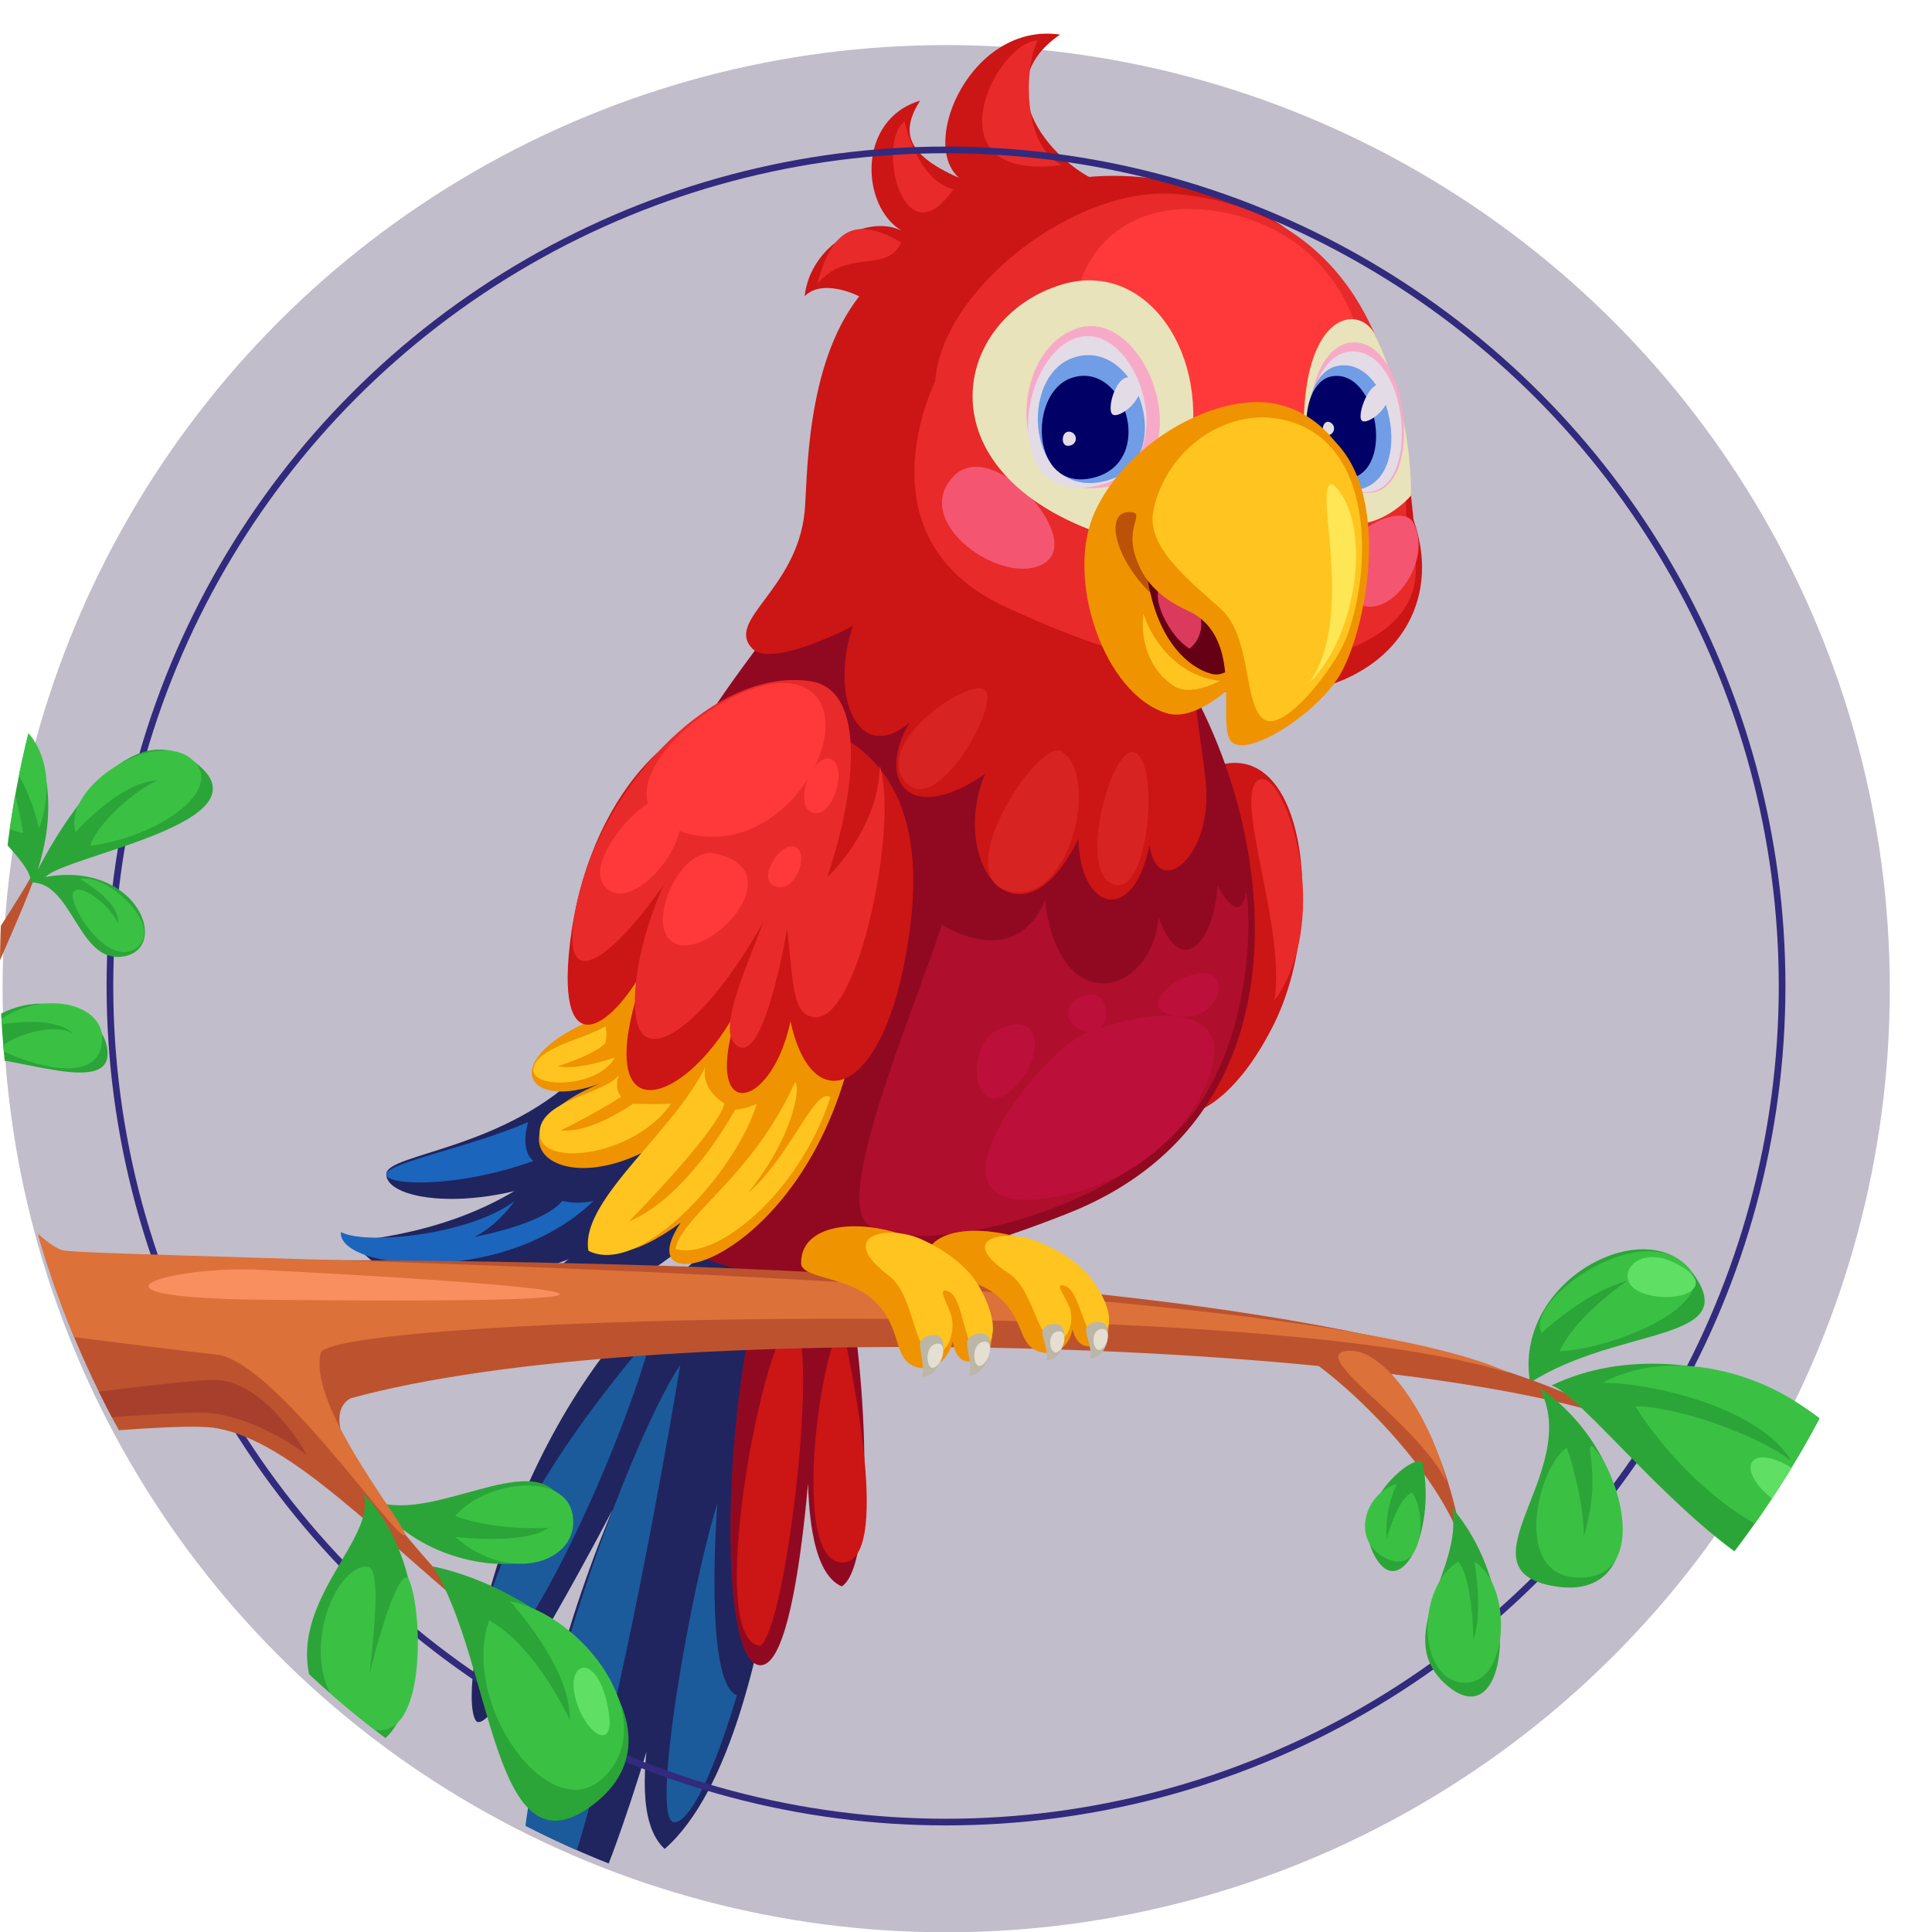<svg xmlns="http://www.w3.org/2000/svg" xmlns:xlink="http://www.w3.org/1999/xlink" width="290" height="290.044" viewBox="0 0 290 290.044">
  <defs>
    <clipPath id="clip-path">
      <circle id="Ellipse_72" data-name="Ellipse 72" cx="145" cy="145" r="145" transform="translate(72 226)" fill="#fff"/>
    </clipPath>
  </defs>
  <g id="bird" transform="translate(-72 -226)">
    <g id="Group_627" data-name="Group 627" transform="translate(72.387 232.764)" opacity="0.34">
      <circle id="Ellipse_57" data-name="Ellipse 57" cx="141.64" cy="141.64" r="141.64" transform="translate(0 0)" fill="#493d65"/>
    </g>
    <g id="Mask_Group_6" data-name="Mask Group 6" clip-path="url(#clip-path)">
      <g id="Group_621" data-name="Group 621" transform="translate(-7.102 29.824)">
        <g id="Group_617" data-name="Group 617" transform="translate(130.268 201.224)">
          <g id="Group_616" data-name="Group 616" transform="translate(0 0)">
            <path id="Path_945" data-name="Path 945" d="M2259.059,1222.6c14.8-6.626,18.007,22.151,9.96,38.278-9.854,19.75-23.628,17.266-23.01-.509" transform="translate(-2128.983 -1112.162)" fill="#cc1515"/>
            <path id="Path_946" data-name="Path 946" d="M1370.6,1802.614c-26.292,21.151-34.721,62.5-31.786,67.9s34.536-58.768,34.536-58.768c-25.092,40.778-30.164,82.909-27.026,100.21,13.9-4.349,29.7-83.546,34.651-97.72-16.573,49.369-20.16,69.676-13.747,75.643,19.621-17.194,20.686-87.209,20.686-102.317" transform="translate(-1318.624 -1617.394)" fill="#20255f"/>
            <path id="Path_947" data-name="Path 947" d="M1707.609,1879.029c-8.244,16.735-9.97,64.178-2.978,64.921s8.511-46.539,8.511-46.539-4.588,31.117,3.859,34.712c5.461-3.595,3.538-37.018-.287-50.858" transform="translate(-1641.806 -1699.046)" fill="#910921"/>
            <path id="Path_948" data-name="Path 948" d="M1550.869,942.4c-3.687,10.833-31,31.756-31.692,73.672-.609,37.128,29.044,40.155,70.075,23.913s29.531-66.852,12.841-87.314" transform="translate(-1480.131 -862.896)" fill="#910921"/>
            <path id="Path_949" data-name="Path 949" d="M1893.244,1398.372c-3.693,11.6-15.755,39.539-11.458,44.662s31.8.929,46.282-13.082c11.09-10.725,11.886-30.509,10.864-36.516-1.021,5.756-4.325-1-4.325-1-.342,8.26-5.452,14.525-8.853,4.759-.728,11.51-14.852,16.015-17.028-2.507C1904.181,1405.649,1893.244,1398.372,1893.244,1398.372Z" transform="translate(-1803.034 -1264.65)" fill="#af0e2d"/>
            <g id="Group_610" data-name="Group 610" transform="translate(0 97.021)">
              <path id="Path_950" data-name="Path 950" d="M1251.094,1651.3c-14.961,9.1-32.287,7.35-32.287,2.818,0-3.132,18.1-3.651,29.842-15.91,4.68-4.025,11,2.238,7.923,8.075S1251.094,1651.3,1251.094,1651.3Z" transform="translate(-1211.99 -1579.94)" fill="#20255f"/>
              <path id="Path_951" data-name="Path 951" d="M1439.407,1761.469c-7.826,17.625-19.316,19.137-17.729,23.168s25.068-4.028,32.895-21.653" transform="translate(-1392.966 -1691.118)" fill="#20255f"/>
              <path id="Path_952" data-name="Path 952" d="M1225.834,1692.615c-10.239,17.075-44.376,24.815-51.838,12.3,10.331-1.287,26.4-4.621,37.308-19.754C1219,1677.571,1228.314,1688.48,1225.834,1692.615Z" transform="translate(-1171.986 -1620.658)" fill="#20255f"/>
              <path id="Path_953" data-name="Path 953" d="M1471.521,1412.47c-5.037,37.463-36,45.509-26.782,31.9-15.342,11.151-14.693-2.032-4.567-11.116-15.093,8.156-24.78-2.72-7.536-9.768-11.355,4.141-15.133-3.432-1.656-9.346,8.228-9.264,12-21.331,29.359-20.259S1471.521,1412.47,1471.521,1412.47Z" transform="translate(-1393.73 -1362.904)" fill="#ef9300"/>
              <path id="Path_954" data-name="Path 954" d="M1503.58,1149.2c-14.074-2.675-28.2,12.907-30.663,34.884-2.085,18.592,6.824,12.416,12.013,1.845-10.708,28.2,5.924,22.66,13.752,6.547-6.849,18.633,4.4,17.122,7.37,3.021,3.391,15.612,14.97,10.772,18.02-14.6C1526.8,1158.185,1515.436,1151.458,1503.58,1149.2Z" transform="translate(-1438.564 -1144.266)" fill="#cc1515"/>
              <path id="Path_955" data-name="Path 955" d="M1514.939,1105.857c-14.3-2.294-30.772,15.267-34.817,31.841-3.9,15.982,3.946,11.185,12.711-1.33-4.517,10.011-5.548,20.569-2.937,22.668,2.937,2.36,10.455-3.771,17.923-17.162-2.875,7.687-7.471,17.4-3.578,18.9s7.1-17.771,7.1-17.771c.972,8.509.766,12.9,4.08,13.264,6.729.752,12.648-29.043,9.833-37.685-.2,9.677-7.912,16.686-7.912,16.686C1521.648,1122.685,1523.376,1107.21,1514.939,1105.857Z" transform="translate(-1444.355 -1105.654)" fill="#e82a2a"/>
              <path id="Path_956" data-name="Path 956" d="M1605.131,1110.1c-10.009-2.112-32.675,17.426-16.452,22.3S1616.925,1112.59,1605.131,1110.1Z" transform="translate(-1537.113 -1109.484)" fill="#ff3939"/>
              <path id="Path_957" data-name="Path 957" d="M1613.642,1347.867c-5.568-1.13-11.021,12.347-5.348,13.682S1625.151,1350.2,1613.642,1347.867Z" transform="translate(-1557.554 -1321.824)" fill="#ff3939"/>
              <path id="Path_958" data-name="Path 958" d="M1526.533,1272.575c-3.565.794-12.156,11.108-6.969,13.809s15.3-12.1,7.812-13.809" transform="translate(-1479.035 -1254.669)" fill="#ff3939"/>
              <path id="Path_959" data-name="Path 959" d="M1807.442,1215.608c-2.729-.905-5.731,7.113-2.652,8.062S1810.17,1216.513,1807.442,1215.608Z" transform="translate(-1733.952 -1203.75)" fill="#ff3939"/>
              <path id="Path_960" data-name="Path 960" d="M1756.4,1338.423c-2,.15-5.223,5.408-1.99,6.074S1759.534,1338.191,1756.4,1338.423Z" transform="translate(-1688.911 -1313.448)" fill="#ff3939"/>
              <path id="Path_961" data-name="Path 961" d="M1646.292,1670.708c-4.718,14.516-17.239,24.652-23.317,22.775,1.459-5.507,11.548-10.762,17.992-25.029.972.627-.392,8.493-7.074,16.644C1640.237,1679.718,1643.958,1669.082,1646.292,1670.708Z" transform="translate(-1572.802 -1608.082)" fill="#ffc41f"/>
              <path id="Path_962" data-name="Path 962" d="M1526.219,1652.58c-3.248,10.473-17.494,26.025-25.291,22.092-1.333-7.493,12.57-17.552,17.555-27.6-.73,3.467,2.872,5.508,2.872,5.508-1.216,4.419-14.344,17.685-14.344,17.685,9-3.754,15.925-16.769,15.925-16.769A8.945,8.945,0,0,0,1526.219,1652.58Z" transform="translate(-1463.768 -1588.993)" fill="#ffc41f"/>
              <path id="Path_963" data-name="Path 963" d="M1453.035,1662.612c-5.393,7.865-19.537,9.719-19.737,4.567s9.788-5.955,11.905-8.869c-.8,2.214.365,3.265.365,3.265a94.567,94.567,0,0,1-9.067,5.04c4.5.543,10.82-4,10.82-4C1450,1662.777,1453.035,1662.612,1453.035,1662.612Z" transform="translate(-1403.47 -1599.025)" fill="#ffc41f"/>
              <path id="Path_964" data-name="Path 964" d="M1436.844,1594.974c-2.637,4.712-12.912,4.712-12.209,1.583s7.342-4.253,10.769-6.256a4.722,4.722,0,0,1,0,2.5c-1.558,1.752-7.149,3.5-7.149,3.5C1431.415,1596.933,1436.844,1594.974,1436.844,1594.974Z" transform="translate(-1395.708 -1538.312)" fill="#ffc41f"/>
              <path id="Path_965" data-name="Path 965" d="M1240.108,1724.109c-8.513,3.75-21.154,6.081-21.316,7.835s10.764,2.114,22.076-1.987C1238.728,1728.192,1240.108,1724.109,1240.108,1724.109Z" transform="translate(-1211.975 -1657.766)" fill="#1b65bc"/>
              <path id="Path_966" data-name="Path 966" d="M1181.363,1834.515c-6.645,5.087-22.31,6.7-26.095,4.677-.543,5.648,24.312,8.423,37.927-4.677a10.393,10.393,0,0,1-4.7,0c-2.917,3.586-13.266,5.419-13.266,5.419C1178.608,1838.434,1181.363,1834.515,1181.363,1834.515Z" transform="translate(-1155.259 -1756.328)" fill="#1b65bc"/>
            </g>
            <path id="Path_967" data-name="Path 967" d="M1431.365,1973.631c-5.256,3.654-9.956,6.45-8.659,7.62s9.552-1.38,15.55-6.265C1433.556,1976.941,1431.365,1973.631,1431.365,1973.631Z" transform="translate(-1393.822 -1783.5)" fill="#1b65bc"/>
            <path id="Path_968" data-name="Path 968" d="M1718.291,2006.029c-3.491-6.434-14.594,47.35-5.425,47.881C1716.555,2051.44,1721.355,2011.675,1718.291,2006.029Z" transform="translate(-1649.884 -1811.946)" fill="#cc1515"/>
            <path id="Path_969" data-name="Path 969" d="M1820.837,2012.066c-2.813.522-8.21,35.228,0,35.228S1820.837,2012.066,1820.837,2012.066Z" transform="translate(-1745.548 -1817.812)" fill="#cc1515"/>
            <path id="Path_970" data-name="Path 970" d="M1370.106,2020.052c-10.915,13.015-26.239,32.779-26.557,52.305C1351.877,2068.02,1366.286,2035.053,1370.106,2020.052Z" transform="translate(-1323.35 -1824.941)" fill="#1b5b9b"/>
            <path id="Path_971" data-name="Path 971" d="M1432.2,2064.346c-9.114,13.3-31.32,77.306-21.183,86.207C1419.934,2139.431,1432.2,2064.346,1432.2,2064.346Z" transform="translate(-1381.262 -1864.484)" fill="#1b5b9b"/>
            <path id="Path_972" data-name="Path 972" d="M1618.665,2258.162c-3.724,11.456-10.394,48.373-6.375,47.832s9.3-19.062,9.3-19.062C1616.554,2284.928,1618.665,2258.162,1618.665,2258.162Z" transform="translate(-1562.151 -2037.509)" fill="#1b5b9b"/>
            <path id="Path_973" data-name="Path 973" d="M2072.962,1577.749c-7.01,2.464-26.756,27.6-6.814,25.064S2093.212,1583.5,2091.6,1579,2082.93,1574.244,2072.962,1577.749Z" transform="translate(-1960.694 -1427.938)" fill="#bc0f39"/>
            <path id="Path_974" data-name="Path 974" d="M2048,1588.127c-4.838,2.372-3.767,13.407,1.589,9.467S2055.656,1584.374,2048,1588.127Z" transform="translate(-1949.471 -1438.568)" fill="#bc0f39"/>
            <path id="Path_975" data-name="Path 975" d="M2304.876,1515.672c-4.856.75-9.413,6.006-2.879,6.507S2309.731,1514.922,2304.876,1515.672Z" transform="translate(-2176.084 -1374.622)" fill="#bc0f39"/>
            <path id="Path_976" data-name="Path 976" d="M2175.634,1545.437c-3.891,1.015-3.161,5.269.487,5.52S2179.523,1544.422,2175.634,1545.437Z" transform="translate(-2063.853 -1401.147)" fill="#bc0f39"/>
            <g id="Group_615" data-name="Group 615" transform="translate(60.826)">
              <path id="Path_977" data-name="Path 977" d="M1850.056,224.022c-6.8-1.493-19.765-14.293-7.545-22.656-13.253-1.925-21.239,16.323-15.156,21.506-8.478-3.674-8.555-7.327-5.854-11.587-9.509,2.841-8.939,15.853-2.767,19.519-5.094-2.521-13.668,1.992-14.568,9.837,2.794-2.8,8.2.023,8.2.023-6.708,9.741-7.531,22.473-4.361,29.621" transform="translate(-1795.381 -201.224)" fill="#cc1515"/>
              <path id="Path_978" data-name="Path 978" d="M1792.83,617.816c-6.247,4.63-1.363,18.791-1.458,26.414-.119,9.6-7.471,14.923-8.535,6.951-2.326,11.994-10.4,10.185-10.678-.864-8.574,17.495-19.595,3.992-14.034-9.724-14.254,9.692-17.8-3.222-6.984-12.845-10,15.086-17.052,3.432-12.852-9.37,0,0-12.13,6.375-15.059,3.39-4.169-4.247,6.629-8.778,7.832-20.513.453-4.431,0-22.025,8.2-32.37" transform="translate(-1722.279 -529.444)" fill="#cc1515"/>
              <path id="Path_979" data-name="Path 979" d="M1879.169,445.2c-5.495-25.528,17.215-51.483,49.1-43.545,31.055,7.731,32.26,38.934,33.526,50.19,5.639,16.08-8.037,29.544-29.894,25.513C1911.641,473.615,1884.719,471,1879.169,445.2Z" transform="translate(-1861.606 -378.854)" fill="#cc1515"/>
              <path id="Path_980" data-name="Path 980" d="M1997.25,424.956c-15.275-1.443-35.389,14.335-36.346,28.055-1.976,4.159-9.778,24.479,10.473,33.876,21.215,9.846,36.384,12.445,51.673,6.31,13.5-5.414,9.865-14.569,8.549-20C2031.768,440.961,2017.243,426.846,1997.25,424.956Z" transform="translate(-1932.512 -400.873)" fill="#e82a2a"/>
              <path id="Path_981" data-name="Path 981" d="M2565.3,876.919c-1.953-3.808-14.214,2.919-10.082,10.136S2568.779,883.716,2565.3,876.919Z" transform="translate(-2465.111 -803.452)" fill="#f45671"/>
              <path id="Path_982" data-name="Path 982" d="M1998.135,808.828c5.851-6.093,19.7,9.293,13.626,13.057S1991.5,815.745,1998.135,808.828Z" transform="translate(-1966.999 -742.39)" fill="#f45671"/>
              <path id="Path_983" data-name="Path 983" d="M2201.914,446.729c-25.258-2.958-28.857,32.19,1.3,38.669S2231.51,450.2,2201.914,446.729Z" transform="translate(-2132.483 -420.236)" fill="#ff3939"/>
              <path id="Path_984" data-name="Path 984" d="M2060.9,210.8c-6.493.246-16.574,21.414,3.613,18.7C2058.438,226.46,2058.951,214.525,2060.9,210.8Z" transform="translate(-2017.134 -209.776)" fill="#e82a2a"/>
              <path id="Path_985" data-name="Path 985" d="M1929.427,323.9c-4.332,3.326-.137,21.094,7.321,10.2C1931.215,332.666,1929.427,323.9,1929.427,323.9Z" transform="translate(-1905.645 -310.744)" fill="#e82a2a"/>
              <path id="Path_986" data-name="Path 986" d="M2071.749,1204.4c-3.494-1.979-17.1,18.907-7.788,21.023S2077.57,1207.708,2071.749,1204.4Z" transform="translate(-2024.449 -1096.67)" fill="#d82323"/>
              <path id="Path_987" data-name="Path 987" d="M2219.507,1206.455c-3.616-1.7-9.313,19.823-2.464,19.881C2221.585,1226.374,2223.116,1208.162,2219.507,1206.455Z" transform="translate(-2161.103 -1098.536)" fill="#d82323"/>
              <path id="Path_988" data-name="Path 988" d="M1834.278,476.631c-6.126-3.549-10.195-2.994-12.64,6.282C1826.043,477.463,1832.11,481.373,1834.278,476.631Z" transform="translate(-1810.979 -445.282)" fill="#e82a2a"/>
              <path id="Path_989" data-name="Path 989" d="M1948.3,1117.37c-2.751-1.516-16.731,8.247-11.853,13.883S1951.045,1118.889,1948.3,1117.37Z" transform="translate(-1912.558 -1018.951)" fill="#d82323"/>
              <g id="Group_614" data-name="Group 614" transform="translate(33.995 37.035)">
                <path id="Path_990" data-name="Path 990" d="M2513.134,603.024c-2.538-4.742-11.643-3.234-10.572,17.522,2.7,16.564,12.8,10.4,16.031,6.714A56.908,56.908,0,0,0,2513.134,603.024Z" transform="translate(-2452.775 -594.964)" fill="#e8e3ba"/>
                <path id="Path_991" data-name="Path 991" d="M2071.568,573.174c3.562-15.357-6.125-29.934-18.984-26.082-17.064,5.113-21.884,30.129,10.039,38.694" transform="translate(-2039.181 -546.467)" fill="#e8e3ba"/>
                <g id="Group_611" data-name="Group 611" transform="translate(8.084 6.865)">
                  <path id="Path_992" data-name="Path 992" d="M2122.206,610.79c-10.43,3.368-10.833,24.587,2.583,24C2142.2,634.007,2133.2,607.236,2122.206,610.79Z" transform="translate(-2114.536 -610.465)" fill="#f7aac8"/>
                  <path id="Path_993" data-name="Path 993" d="M2123.357,625c-7.981,3.531-10.412,23.262,2.037,22.2C2141.548,645.789,2133.23,620.635,2123.357,625Z" transform="translate(-2116.48 -622.984)" fill="#e3dbe6"/>
                  <path id="Path_994" data-name="Path 994" d="M2135.724,651.527c-8.163,2.88-6.845,20.678,4.27,18.62C2151.971,667.923,2145.727,648.012,2135.724,651.527Z" transform="translate(-2128.768 -646.752)" fill="#709de5"/>
                  <path id="Path_995" data-name="Path 995" d="M2140.409,680.382c-6.557,2.3-6.063,17.355,3.419,14.938S2148.434,677.562,2140.409,680.382Z" transform="translate(-2133.71 -672.574)" fill="#006"/>
                  <path id="Path_996" data-name="Path 996" d="M2236.063,682.647c-2.481-2.34-4.46,3.984-3.538,5S2238.354,684.788,2236.063,682.647Z" transform="translate(-2219.662 -674.444)" fill="#e3dbe6"/>
                  <path id="Path_997" data-name="Path 997" d="M2166.2,758.208c-1.083.12-1.144,2.477.3,2.073A1.048,1.048,0,0,0,2166.2,758.208Z" transform="translate(-2159.945 -742.354)" fill="#e3dbe6"/>
                </g>
                <g id="Group_612" data-name="Group 612" transform="translate(50.095 9.304)">
                  <path id="Path_998" data-name="Path 998" d="M2519.208,633.358c7.662,1.985,9.24,24.358-.315,22.314C2507.256,653.188,2510.628,631.137,2519.208,633.358Z" transform="translate(-2510.844 -633.202)" fill="#f7aac8"/>
                  <path id="Path_999" data-name="Path 999" d="M2518.642,645.968c7.836,1.9,8.891,22.85-.365,20.877C2507,664.438,2510.3,643.944,2518.642,645.968Z" transform="translate(-2510.517 -644.473)" fill="#e3dbe6"/>
                  <path id="Path_1000" data-name="Path 1000" d="M2512.09,665.388c-6.821,1.142-6.216,18.936,2.024,18.687C2523.872,683.8,2520.435,664,2512.09,665.388Z" transform="translate(-2507.278 -661.873)" fill="#709de5"/>
                  <path id="Path_1001" data-name="Path 1001" d="M2510.041,680.2c-5.653.936-5.15,15.7,1.687,15.5C2519.821,695.455,2516.964,679.046,2510.041,680.2Z" transform="translate(-2506.165 -675.104)" fill="#006"/>
                  <path id="Path_1002" data-name="Path 1002" d="M2585.8,692.62c-1.927-2.337-4.342,3.718-3.635,4.823S2587.654,694.884,2585.8,692.62Z" transform="translate(-2573.898 -685.771)" fill="#e3dbe6"/>
                  <path id="Path_1003" data-name="Path 1003" d="M2529.99,744.354c-.935-.037-1.17,2.19.087,2.01A1.017,1.017,0,0,0,2529.99,744.354Z" transform="translate(-2526.738 -732.43)" fill="#e3dbe6"/>
                </g>
                <g id="Group_613" data-name="Group 613" transform="translate(16.782 18.268)">
                  <path id="Path_1004" data-name="Path 1004" d="M2221.888,755.154s-8.089,10.117-13.957,8.3c-9.43-2.913-15.277-20.318-10.748-30.193,4.935-10.76,18.561-18.03,27.184-16.229,15.7,3.276,19.883,30.779,1.944,46.439C2223.984,761,2221.888,755.154,2221.888,755.154Z" transform="translate(-2195.621 -716.76)" fill="#ef9300"/>
                  <path id="Path_1005" data-name="Path 1005" d="M2277.429,1012.794c-.535,4.928,1.482,8.912,4.633,10.882,2.6,1.627,6.887-.805,6.887-.805C2284.586,1022.536,2279.573,1019.089,2277.429,1012.794Z" transform="translate(-2268.577 -981.038)" fill="#ffc41f"/>
                  <path id="Path_1006" data-name="Path 1006" d="M2241.579,870.667c-3.774-.414-3.019,5.46,1.586,10.817s13,5.154,20.588,12.627c-3.429-6.68-16.275-7.773-20.114-13.775C2239.347,873.616,2243.924,870.933,2241.579,870.667Z" transform="translate(-2234.497 -854.138)" fill="#bc5108"/>
                  <path id="Path_1007" data-name="Path 1007" d="M2284.3,965.1c1.5,9.4,6.313,13.356,9.655,14.176,3.005.735,5.478-4.085,5.478-4.085C2296.625,971.763,2284.3,965.1,2284.3,965.1Z" transform="translate(-2274.789 -938.462)" fill="#660014"/>
                  <path id="Path_1008" data-name="Path 1008" d="M2300.188,970.62c3.225.156,6.874,6.464,2.859,9.765C2299.258,978.033,2296.12,970.08,2300.188,970.62Z" transform="translate(-2287.267 -943.365)" fill="#db3a5d"/>
                  <path id="Path_1009" data-name="Path 1009" d="M2266.24,748.433c-2.684,5.135-2.33,12.429,6.61,16.477s4.131,17.409,6.634,19.737,13.065-4.391,16.408-10.407c4.147-7.464,8.074-29.41-3.184-36.525S2268.752,743.627,2266.24,748.433Z" transform="translate(-2257.356 -733.609)" fill="#ef9300"/>
                </g>
                <path id="Path_1010" data-name="Path 1010" d="M2311.561,738.837c-9.146-2.753-18.791,4.182-20.554,13.58-1.064,5.661,6.538,11.141,10.362,14.772,4.468,4.241,3.176,14.514,6.346,16.416,3.027,1.819,10.312-7.567,12.1-11.833C2323.553,762.824,2324.908,742.858,2311.561,738.837Z" transform="translate(-2263.902 -717.657)" fill="#ffc41f"/>
                <path id="Path_1011" data-name="Path 1011" d="M2512.3,831.675c5.955,5.405,3.917,22.709-3.748,29.988C2516.092,851.677,2508.92,830.835,2512.3,831.675Z" transform="translate(-2458.201 -801.058)" fill="#ffe655"/>
              </g>
            </g>
            <path id="Path_1012" data-name="Path 1012" d="M2430.354,1244.387c3.748-1.93,11.508,20.44,2.337,33.144C2434.462,1266.5,2426.326,1246.461,2430.354,1244.387Z" transform="translate(-2292.559 -1132.379)" fill="#e82a2a"/>
          </g>
        </g>
        <g id="Ellipse_73" data-name="Ellipse 73" transform="translate(95.102 218.176)" fill="none" stroke="#322a7d" stroke-width="1">
          <circle cx="126" cy="126" r="126" stroke="none"/>
          <circle cx="126" cy="126" r="125.5" fill="none"/>
        </g>
        <g id="Group_618" data-name="Group 618" transform="translate(7.102 302.607)">
          <path id="Path_1013" data-name="Path 1013" d="M2817.365,1922.289c-2.581-15.346,17.426-25.694,24.262-16.661C2849.722,1916.319,2830.73,1913.7,2817.365,1922.289Z" transform="translate(-2515.697 -1821.167)" fill="#2ba537"/>
          <path id="Path_1014" data-name="Path 1014" d="M611.673,1567.573c7.49-14,22.887-9.553,23.292-1.768S614.75,1563.395,611.673,1567.573Z" transform="translate(-546.819 -1514.273)" fill="#2ba537"/>
          <path id="Path_1015" data-name="Path 1015" d="M7.1,1406.175c11.345,0,57.291,2.173,60.355,1.086s.492-10.889-1.534-17.98,16.208-30.033,19.449-37.958c-3.646,12.513-15.555,30.866-11.1,40.46s9.074,17.1,15.151,19.6,178.817-5.731,232.7,24.528c-34.843-11.87-145.542-15.5-190.458-3.1-8.913,5.422,21.936,35.224,21.936,35.224-18.234-15.015-30.587-28.666-41.931-30.75S7.1,1448.219,7.1,1448.219" transform="translate(-7.102 -1329.332)" fill="#bc532e"/>
          <path id="Path_1016" data-name="Path 1016" d="M2457.6,2016.39c13.558,2.543,19.878,21.177,21.5,32.3-3.241-10.845-18.554-26.932-29.536-31.958" transform="translate(-2187.552 -1923.055)" fill="#bc532e"/>
          <path id="Path_1017" data-name="Path 1017" d="M2849.163,2065.621c21.731-10.6,56.012,6.282,46.2,25.134S2855.325,2067.2,2849.163,2065.621Z" transform="translate(-2544.287 -1964.078)" fill="#2ba537"/>
          <path id="Path_1018" data-name="Path 1018" d="M1116.429,2244.443c2.332,7.892-15.878,18.9-4.992,34.031S1131.218,2259.9,1116.429,2244.443Z" transform="translate(-989.849 -2126.644)" fill="#2ba537"/>
          <path id="Path_1019" data-name="Path 1019" d="M2802.866,2096.092c14.473,9.666,17.458,32.235,2.368,29.8S2809.6,2108.456,2802.866,2096.092Z" transform="translate(-2499.809 -1994.207)" fill="#2ba537"/>
          <path id="Path_1020" data-name="Path 1020" d="M610.877,1172.361c1.376-3.636-19.279-17.5-11.309-24.162s17.986,5.233,12.462,22.26c4.2-8,13.893-23.438,23.6-16.157,11.953,8.962-19.549,14.009-22.42,17.224,14.012-2.527,18.956,11.125,11.379,11.968C618.03,1184.224,617.188,1172.038,610.877,1172.361Z" transform="translate(-534.374 -1146.319)" fill="#2ba537"/>
          <path id="Path_1021" data-name="Path 1021" d="M327.207,1589.212c-2.412-9.437-23.061-22.4-28.37-12.083C291.951,1590.511,324.383,1585.441,327.207,1589.212Z" transform="translate(-266.687 -1527.523)" fill="#2ba537"/>
          <path id="Path_1022" data-name="Path 1022" d="M1284.017,2345.973c19.184,4.071,39.184,24.314,24.039,35.778S1293.154,2360.517,1284.017,2345.973Z" transform="translate(-1147.039 -2217.282)" fill="#2ba537"/>
          <path id="Path_1023" data-name="Path 1023" d="M1204.821,2229.856c9.035,3.195,24.465-8.659,28.08.478C1237.6,2242.22,1213.426,2242.333,1204.821,2229.856Z" transform="translate(-1076.338 -2110.895)" fill="#2ba537"/>
          <path id="Path_1024" data-name="Path 1024" d="M2600.785,2199.12c-.45-2.377-11.2,5.8-7.431,13.447S2602.8,2209.786,2600.785,2199.12Z" transform="translate(-2315.205 -2085.809)" fill="#2ba537"/>
          <path id="Path_1025" data-name="Path 1025" d="M2676.5,2263.533c1.995,9.2-9.506,19.535-.509,26.885S2687.394,2276.2,2676.5,2263.533Z" transform="translate(-2386.578 -2143.686)" fill="#2ba537"/>
          <path id="Path_1026" data-name="Path 1026" d="M80.16,1528.354s28.109,3.74,40.158,5.073c8.514.942,25.919,26.474,28.115,27.125S133.67,1541.473,136,1533.068c3.576-5.466,140.438-9,178.5,3.177-33.706-15.971-213.327-17.2-217.376-18.495s-15.344-14.371-15.875-22.714,6.135-23.634,6.135-23.634-11.287,17.6-10.115,23.867,6.155,19.768,5.16,20.821Z" transform="translate(-15.817 -1436.529)" fill="#dd713a"/>
          <path id="Path_1027" data-name="Path 1027" d="M29.249,2098.449s94.352-13.759,102.069-13.42,13.645,11.3,13.645,11.3-6.967-5.573-14.806-6.355S29.249,2098.449,29.249,2098.449Z" transform="translate(-26.873 -1984.326)" fill="#a83f2d"/>
          <path id="Path_1028" data-name="Path 1028" d="M2551.81,2044.284c5.868-1.239,13.2,10.493,15.258,19.5C2562.467,2054.785,2546.879,2045.325,2551.81,2044.284Z" transform="translate(-2277.981 -1947.876)" fill="#dd713a"/>
          <path id="Path_1029" data-name="Path 1029" d="M903.052,1930.428c-13.59-.7-30.047,4.158-.031,4.488C966.454,1935.611,959,1933.308,903.052,1930.428Z" transform="translate(-791.839 -1846.253)" fill="#f98e5f"/>
          <path id="Path_1030" data-name="Path 1030" d="M2920.877,2067.562c16.455-8.85,43.661,6.913,37.593,20.312-4.479,9.884-23.1-1.558-32.7-16.772,6.239,0,18.4,4.278,23.432,8.215C2944.367,2071.163,2927.933,2067.563,2920.877,2067.562Z" transform="translate(-2608.308 -1966.441)" fill="#3ac144"/>
          <path id="Path_1031" data-name="Path 1031" d="M2833.171,1917.288c-2.654-4.425,13.29-16.517,20.993-10.731s-10.12,13.2-18.338,13.464c2.781-5.727,10.24-10.589,10.24-10.589C2839.367,1911.3,2833.171,1917.288,2833.171,1917.288Z" transform="translate(-2529.747 -1823.631)" fill="#3ac144"/>
          <path id="Path_1032" data-name="Path 1032" d="M2832.595,2177.22c-4.4,2.83-8.447,19.662,2.046,19.511s5.689-16.206,1.644-19.827c-.885.414,1.517,4.591-1.137,13.631C2835.147,2184.606,2832.595,2177.22,2832.595,2177.22Z" transform="translate(-2525.401 -2066.35)" fill="#3ac144"/>
          <path id="Path_1033" data-name="Path 1033" d="M2593.107,2230.765c-4.811,1.292-7.085,8.554-1.524,11.183s6.046-7.062,3.8-9.892c-2.161.782-3.8,6.9-3.8,6.9A16.287,16.287,0,0,1,2593.107,2230.765Z" transform="translate(-2311.434 -2114.434)" fill="#3ac144"/>
          <path id="Path_1034" data-name="Path 1034" d="M2682.84,2339.188c5.937,3.657,5.219,18.814-1.752,18.165s-6.845-14.463-.65-18.165c2.149,2.546,2.275,11.657,2.275,11.657C2684.231,2346.55,2682.84,2339.188,2682.84,2339.188Z" transform="translate(-2389.542 -2211.225)" fill="#3ac144"/>
          <path id="Path_1035" data-name="Path 1035" d="M1134.285,2346.283c-5.69-.571-12.011,17.268-1.517,23.513s9.868-17.175,7.462-21.865c-2.026-1.045-5.815,14.557-5.815,14.557C1135.422,2353.782,1135.928,2346.981,1134.285,2346.283Z" transform="translate(-1006.979 -2217.547)" fill="#3ac144"/>
          <path id="Path_1036" data-name="Path 1036" d="M1358.745,2394.648c11.126,2.193,22.464,17.552,14.393,26.141s-21.927-10.465-17.528-23.259c7.054,3.866,12.111,14.928,12.111,14.928C1367.973,2404.65,1358.745,2394.648,1358.745,2394.648Z" transform="translate(-1210.199 -2260.736)" fill="#3ac144"/>
          <path id="Path_1037" data-name="Path 1037" d="M1315.243,2240.526c8.218,7.288,18.633,3.777,17.66-3.123s-13.273-5.28-17.66,0c6.448,2.341,14.033,1.745,14.033,1.745C1325.61,2241.827,1315.243,2240.526,1315.243,2240.526Z" transform="translate(-1174.915 -2116.264)" fill="#3ac144"/>
          <path id="Path_1038" data-name="Path 1038" d="M782.369,1216.475c-2.145-6.972,12.673-16.2,17.9-10.508,4.208,4.579-6.148,11.381-15.719,12.536.9-3.124,6.768-8.517,10.186-9.79C789.055,1208.815,782.369,1216.475,782.369,1216.475Z" transform="translate(-699.016 -1197.984)" fill="#3ac144"/>
          <path id="Path_1039" data-name="Path 1039" d="M615.731,1153.162c7.02-1.088,12.6,6.988,8.948,17.132-2.021-9.111-7.061-13.141-7.061-13.141,3.5,4.94,4.672,13.789,4.672,13.789C614.505,1169.625,606.708,1154.561,615.731,1153.162Z" transform="translate(-546.829 -1152.34)" fill="#3ac144"/>
          <path id="Path_1040" data-name="Path 1040" d="M781.053,1383.476c4.007-.982,12.731,7.08,8.521,10.311s-10.319-6.336-9.542-8.214,5.621,1.867,6.726,4.589C787.236,1386.9,781.053,1383.476,781.053,1383.476Z" transform="translate(-697.057 -1357.962)" fill="#3ac144"/>
          <path id="Path_1041" data-name="Path 1041" d="M668.038,1561.4c6.426-5.811,17.587-3.7,16.357,2.919s-13.011,1.967-15.328.536c1.212-1.621,7.687-4.112,10.978-2.325C676.91,1559.494,668.038,1561.4,668.038,1561.4Z" transform="translate(-597.138 -1513.85)" fill="#3ac144"/>
          <path id="Path_1042" data-name="Path 1042" d="M325.157,1582.826c-.868-7.422-18.732-13.354-22.61-5.426s15.394,11.3,21.217,7.2c-5.38-4.275-14.934-6.242-15.455-6.242C313.606,1577.1,325.157,1582.826,325.157,1582.826Z" transform="translate(-270.397 -1527.795)" fill="#3ac144"/>
          <path id="Path_1043" data-name="Path 1043" d="M3133.392,2194.72c-5.984-3.317-7.754.629-2.529,4.826S3142.158,2199.58,3133.392,2194.72Z" transform="translate(-2793.009 -2081.15)" fill="#5fe065"/>
          <path id="Path_1044" data-name="Path 1044" d="M2962.351,1913.9c-5.895-2.72-9.476,3.193-4.045,4.831S2969.937,1917.406,2962.351,1913.9Z" transform="translate(-2639.331 -1830.933)" fill="#5fe065"/>
          <path id="Path_1045" data-name="Path 1045" d="M1486.116,2494.606c-1.387-9.285-6.428-8.156-5.08-2.547S1487,2500.493,1486.116,2494.606Z" transform="translate(-1322.72 -2343.837)" fill="#5fe065"/>
        </g>
        <g id="Group_619" data-name="Group 619" transform="translate(218.092 380.919)">
          <path id="Path_1046" data-name="Path 1046" d="M1973.968,1881.24c-.476-5.546,9.217-6.489,18.35-2.266s11.257,13.683,6.926,14.632-2.865-5.6-5.377-7.666c3.926,2.589,2.133,9.359-2.207,8.708-4.273-.642-2.442-5.242-7.533-8.958C1980.283,1882.877,1974.047,1883.265,1973.968,1881.24Z" transform="translate(-1973.951 -1876.345)" fill="#ef9300"/>
          <path id="Path_1047" data-name="Path 1047" d="M2072.679,1890.076c2.761,3.9,3.468,7.542.675,8.381-1.854.557-2.628-6.6-4.653-7.485s-.276,1.329.444,2.988.313,5.354-2.37,5.014c-2.487-.313-3.1-7.627-6.664-9.942-8.06-5.233-.814-6.775,4.05-4.892C2067.531,1885.448,2070.86,1887.5,2072.679,1890.076Z" transform="translate(-2047.64 -1882.616)" fill="#ffc41f"/>
          <path id="Path_1048" data-name="Path 1048" d="M2200.66,2004.323c.921,1.342.077,5.071-2.409,5.029.581-.663-.478-3.216-.558-4.272C2197.846,2003.8,2200.121,2003.535,2200.66,2004.323Z" transform="translate(-2173.692 -1990.199)" fill="#bcb6a7"/>
          <path id="Path_1049" data-name="Path 1049" d="M2139.533,2007.151c.919,1.347.079,5.073-2.407,5.029.58-.66-.479-3.217-.561-4.273C2136.719,2006.633,2139,2006.362,2139.533,2007.151Z" transform="translate(-2119.121 -1992.723)" fill="#bcb6a7"/>
          <path id="Path_1050" data-name="Path 1050" d="M2209.815,2013.762c1.185.029.854,2.561-.334,3.107S2207.733,2013.711,2209.815,2013.762Z" transform="translate(-2183.267 -1999.02)" fill="#e5dfd1"/>
          <path id="Path_1051" data-name="Path 1051" d="M2149.162,2017.109c1.184.031.856,2.564-.334,3.112S2147.08,2017.061,2149.162,2017.109Z" transform="translate(-2129.121 -2002.009)" fill="#e5dfd1"/>
        </g>
        <g id="Group_620" data-name="Group 620" transform="translate(199.351 380.244)">
          <path id="Path_1052" data-name="Path 1052" d="M1799.249,1875.538c-.033-6.386,10.454-7.28,19.9-2.243s10.912,15.956,6.181,16.962-2.6-6.5-5.115-8.922c3.991,3.055,1.487,10.8-3.119,9.97-4.532-.824-2.172-6.077-7.32-10.45C1805.891,1877.547,1799.16,1877.867,1799.249,1875.538Z" transform="translate(-1799.248 -1870.052)" fill="#ef9300"/>
          <path id="Path_1053" data-name="Path 1053" d="M1906.58,1887.015c2.63,4.537,3.074,8.742.005,9.652-2.038.6-2.257-7.637-4.354-8.7s-.412,1.523.219,3.447-.124,6.16-2.975,5.716c-2.645-.408-2.672-8.83-6.3-11.562-8.206-6.178-.292-7.808,4.768-5.546C1901.449,1881.591,1904.847,1884.02,1906.58,1887.015Z" transform="translate(-1879.929 -1878.086)" fill="#ffc41f"/>
          <path id="Path_1054" data-name="Path 1054" d="M2034.6,2020.654c.874,1.561-.352,5.83-3.016,5.735.68-.75-.238-3.707-.234-4.923C2031.618,2020,2034.085,2019.737,2034.6,2020.654Z" transform="translate(-2006.447 -2004.023)" fill="#bcb6a7"/>
          <path id="Path_1055" data-name="Path 1055" d="M1968.727,2022.7c.874,1.567-.352,5.835-3.016,5.737.68-.748-.239-3.708-.235-4.924C1965.752,2022.045,1968.217,2021.778,1968.727,2022.7Z" transform="translate(-1947.644 -2005.846)" fill="#bcb6a7"/>
          <path id="Path_1056" data-name="Path 1056" d="M2043.23,2031.609c1.267.056.7,2.962-.626,3.565S2041,2031.511,2043.23,2031.609Z" transform="translate(-2015.584 -2014.277)" fill="#e5dfd1"/>
          <path id="Path_1057" data-name="Path 1057" d="M1977.814,2034.266c1.269.059.7,2.964-.628,3.572S1975.583,2034.169,1977.814,2034.266Z" transform="translate(-1957.186 -2016.649)" fill="#e5dfd1"/>
        </g>
      </g>
    </g>
  </g>
</svg>
